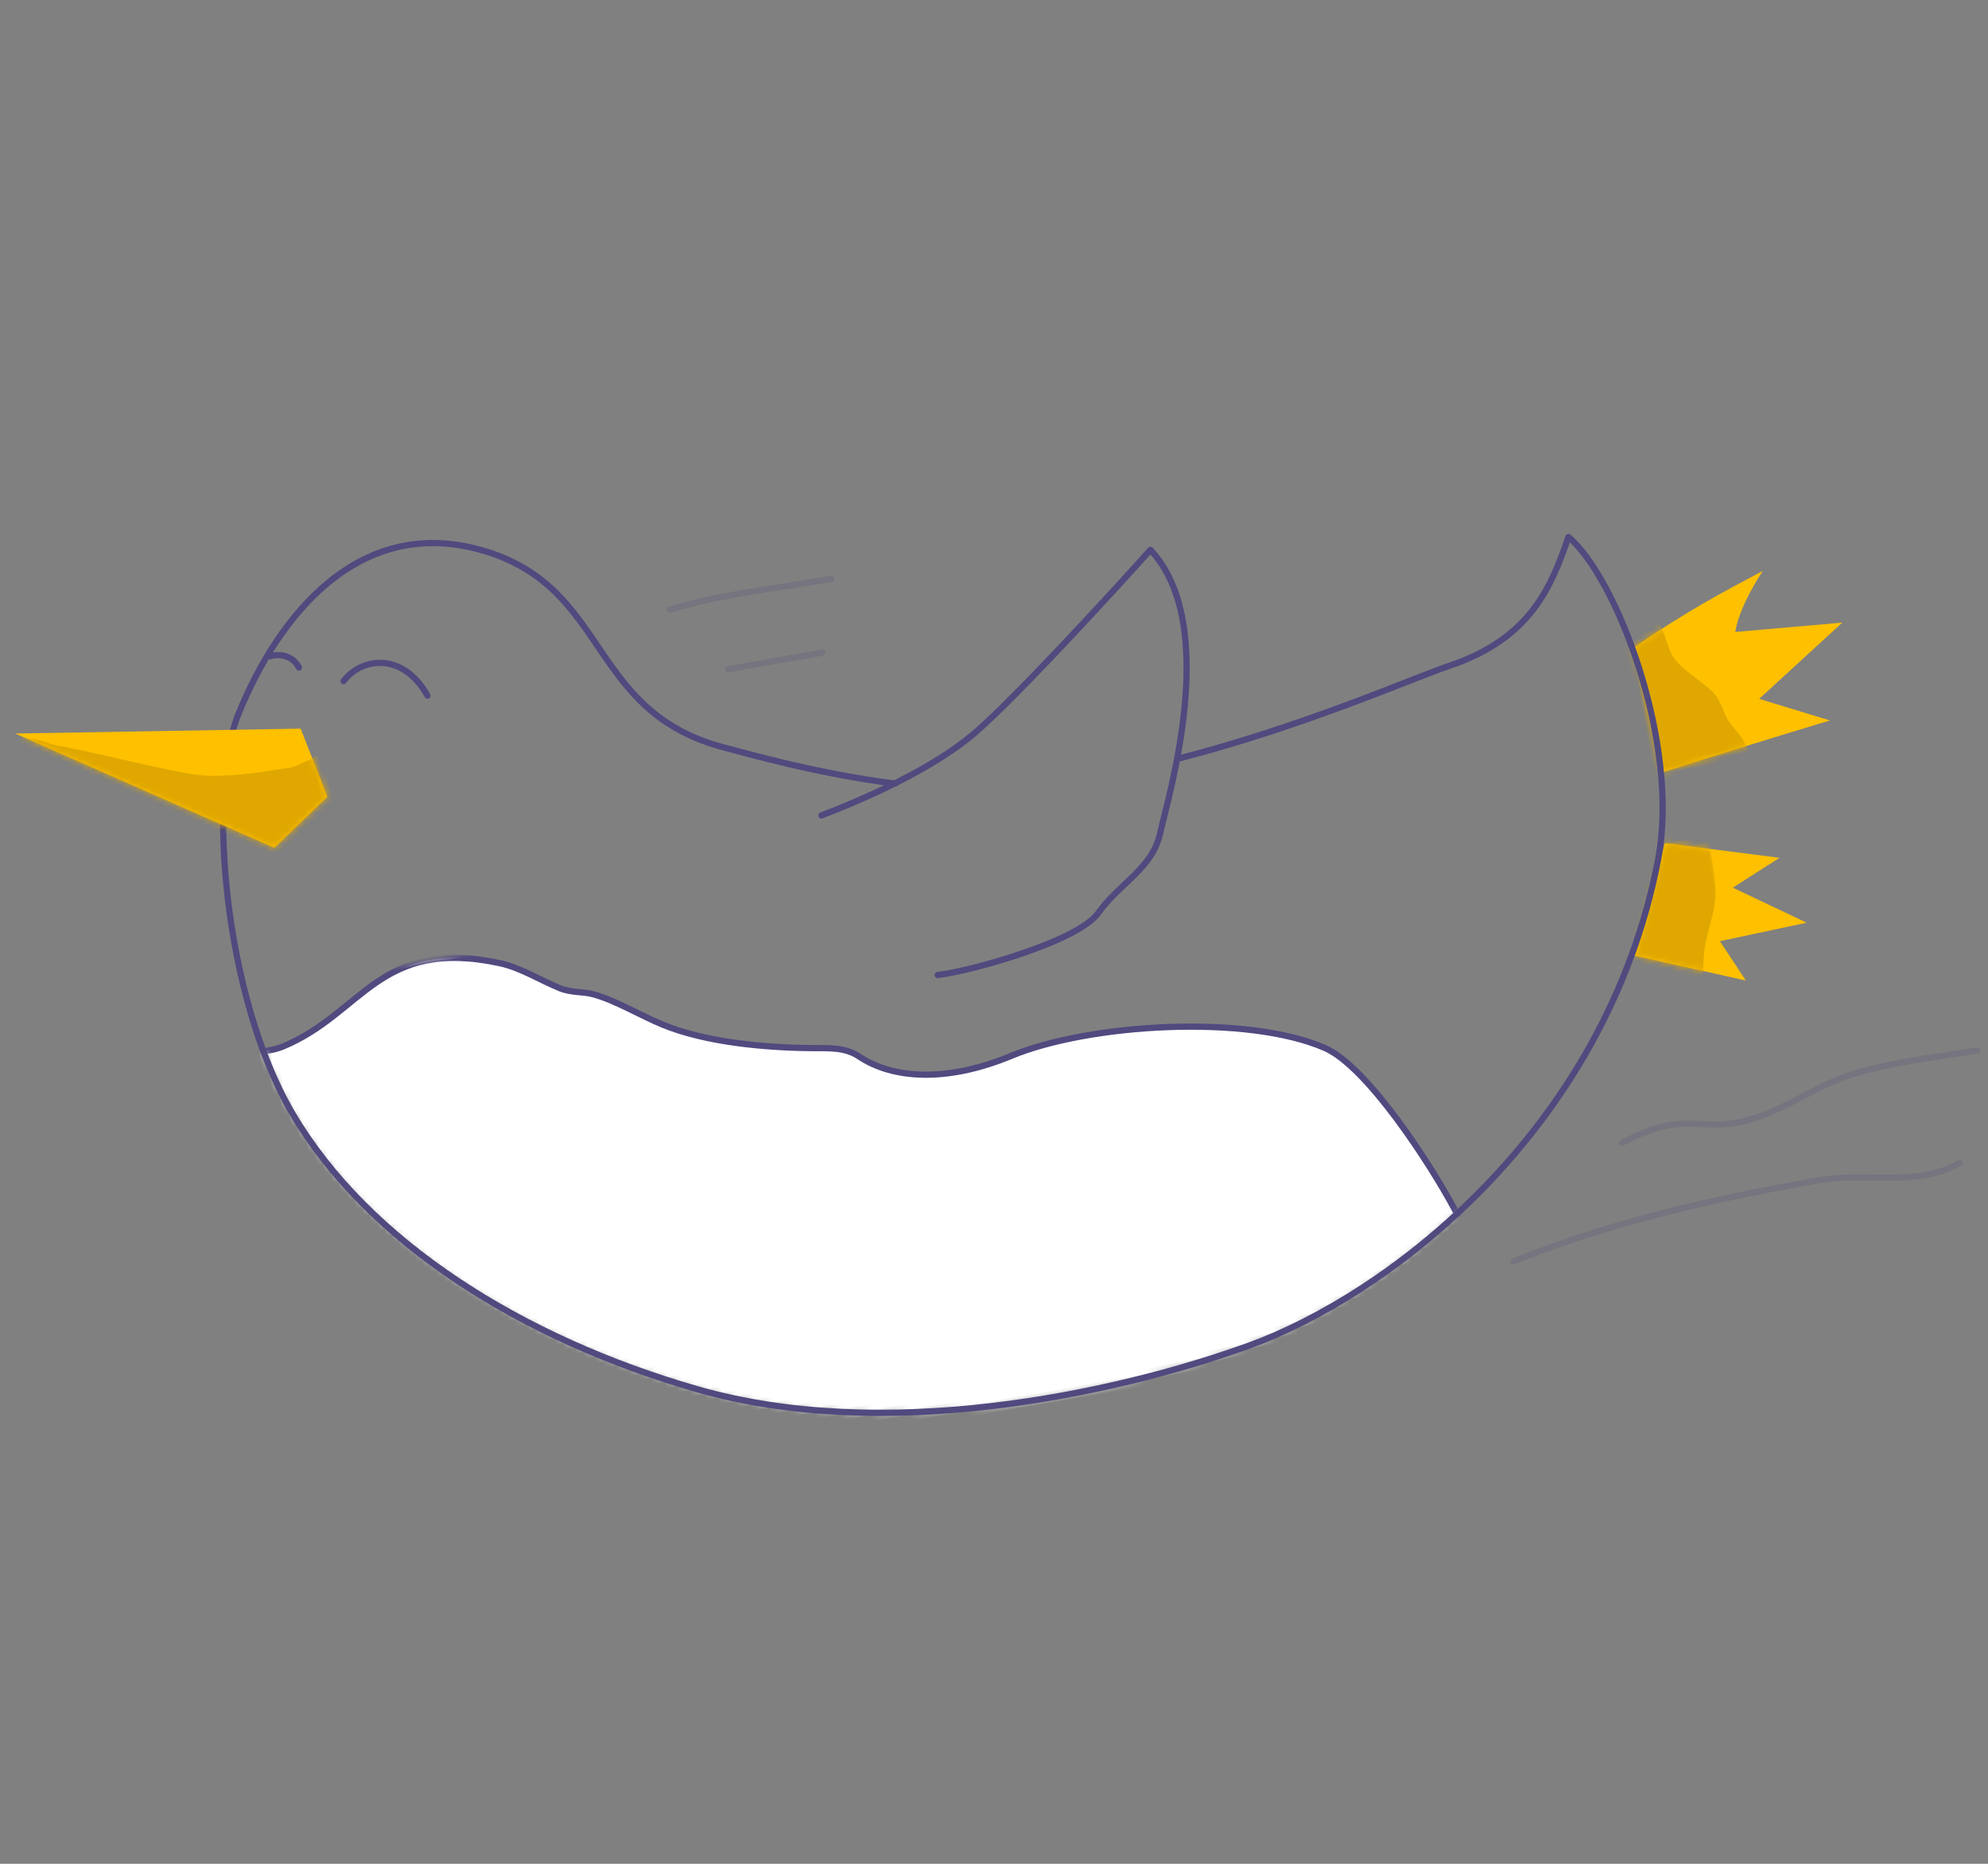 <?xml version="1.0" encoding="UTF-8" standalone="no"?>
<svg width="320px" height="300px" viewBox="0 0 320 300" version="1.1" xmlns="http://www.w3.org/2000/svg" xmlns:xlink="http://www.w3.org/1999/xlink">
    <rect x="0" y="0" width="320" height="300" fill="#808080" stroke="none"/>
    <!-- Generator: Sketch 39.1 (31720) - http://www.bohemiancoding.com/sketch -->
    <title>enjoy-penguin</title>
    <desc>Created with Sketch.</desc>
    <defs>
        <polygon id="path-1" points="14.965 2.83 7.965 0.651 0.003 17.643 14.965 23.865 14.965 20.128 13.923 17.719 14.965 17.682 14.965 2.83"></polygon>
        <path d="M17.075,0.28 C12.344,1.887 7.168,3.819 0.71,6.82 L1.836,27.306 C7.78,26.516 12.898,25.858 17.075,25.332 L17.075,0.28 L17.075,0.28 Z" id="path-3"></path>
        <path d="M0.046,0.892 C0.603,8.23 1.913,15.33 4.13,21.301 C12.534,43.94 34.371,63.606 60.674,76.443 C88.637,90.09 126.088,88.98 149.299,84.934 C160.502,82.982 175.462,77.332 189.728,67.328 L189.728,0.892 L0.046,0.892 L0.046,0.892 Z" id="path-5"></path>
        <polygon id="path-7" points="3.26 0.171 44.452 6.709 46.775 18.248 36.947 24.861 0.046 0.171 3.26 0.171"></polygon>
    </defs>
    <g id="Page-1" stroke="none" stroke-width="1" fill="none" fill-rule="evenodd">
        <g id="enjoy-penguin" transform="translate(161.656, 148.63) rotate(-10) translate(-161.656, -148.63) translate(10.156, 71.13)">
            <polyline id="Fill-1" fill="#FFC000" points="258.483 83.253 276.222 88.774 267.987 92.201 278.713 99.819 264.441 100.32 267.454 107.287 250.52 100.245"></polyline>
            <g id="Group-4" transform="translate(250.518, 82.602)">
                <mask id="mask-2" fill="white">
                    <use xlink:href="#path-1"></use>
                </mask>
                <g id="Clip-3"></g>
                <path d="M14.94,-1.93 C14.775,2.153 15.339,6.566 14.441,10.549 C13.716,13.76 11.67,16.47 10.928,19.763 C10.637,21.054 10.258,22.435 10.105,23.752 C9.953,25.064 10.122,26.602 8.973,27.512 C5.881,29.963 2.378,27.024 -0.489,25.689 C-3.888,24.107 -9.197,23.471 -10.297,18.594 C-10.49,17.739 -10.311,16.75 -10.261,15.888 C-10.1,13.098 -10.075,12.126 -9.85,9.506 C-9.646,7.132 -9.503,3.572 -8.41,1.414 C-7.077,-1.218 -2.855,-1.757 -0.489,-2.118 C3.859,-2.783 7.738,-4.259 11.956,-5.423 C12.869,-5.675 13.725,-4.1 14.872,-4.17" id="Fill-2" fill="#DFA700" mask="url(#mask-2)"></path>
            </g>
            <path d="M258.836,51.47 C268.295,47.074 275.003,44.973 281.59,42.828 C276.352,48.44 275.538,51.74 275.538,51.74 L292.754,53.246 L277.44,63.005 L288.061,68.418 C288.061,68.418 277.685,69.602 259.963,71.956" id="Fill-5" fill="#FFC000"></path>
            <g id="Group-8" transform="translate(258.127, 44.65)">
                <mask id="mask-4" fill="white">
                    <use xlink:href="#path-3"></use>
                </mask>
                <g id="Clip-7"></g>
                <path d="M3.029,-4.591 C3.167,-2.768 3.707,-1.465 4.263,0.196 C4.497,0.892 4.427,1.675 4.676,2.362 C4.919,3.037 5.465,3.524 5.704,4.185 C6.391,6.082 6.131,8.096 7.143,9.883 C8.538,12.345 10.905,14.01 12.39,16.379 C13.185,17.649 13.2,19.31 13.727,20.71 C14.279,22.177 15.294,23.409 15.784,24.927 C16.163,26.101 16.121,27.175 16.383,28.336 C16.618,29.376 17.268,30.89 17.019,31.992 C16.941,32.337 16.236,32.666 15.99,32.791 C14.557,33.513 13.101,33.321 11.567,33.36 C9.033,33.425 6.49,33.87 3.955,33.816 C2.416,33.783 0.692,33.069 -0.777,32.676 C-1.719,32.424 -3.336,32.562 -4.17,31.992 C-7.27,29.877 -8.302,27.138 -8.902,23.217 C-9.456,19.602 -9.883,15.731 -9.623,12.049 C-9.505,10.398 -9.001,8.782 -8.8,7.148 C-8.554,5.154 -9.33,2.887 -8.182,1.108 C-7.31,-0.244 -5.297,-0.619 -3.965,-0.83 C-3.299,-0.935 -2.797,-0.756 -2.387,-1.211" id="Fill-6" fill="#DFA700" mask="url(#mask-4)"></path>
            </g>
            <g id="Group-12" transform="translate(29.178, 66.337)">
                <mask id="mask-6" fill="white">
                    <use xlink:href="#path-5"></use>
                </mask>
                <g id="Clip-10"></g>
                <path d="M-33.653,16.675 C-21.274,7.153 -18.276,10.086 -4.139,10.086 C-1.518,10.086 1.444,11.203 4.526,10.52 C18.176,7.492 22.812,-4.124 41.226,3.366 C44.402,4.658 46.992,7.07 50.061,9.015 C51.745,10.082 53.584,10.159 55.158,10.897 C58.538,12.483 62.056,15.589 65.352,17.673 C71.822,21.765 81.156,24.228 88.46,25.58 C90.977,26.045 93.601,26.303 95.596,28.216 C100.213,32.64 108.604,34.832 119.724,32.358 C133.017,29.401 158.318,32.334 169.676,39.887 C175.888,44.018 183.19,61.382 185.649,68.879 C187.372,74.133 189.728,79.676 189.728,85.199 C189.728,85.199 156.952,101.504 143.121,104.891 C129.289,108.279 53.529,105.906 40.598,99.243 C27.666,92.579 -9.152,61.95 -12.891,49.149 C-16.629,36.349 -33.653,16.675 -33.653,16.675 L-33.653,16.675 Z" id="Fill-9" fill="#FFFFFF" mask="url(#mask-6)"></path>
                <path d="M-33.653,16.675 C-21.274,7.153 -18.276,10.086 -4.139,10.086 C-1.518,10.086 1.444,11.203 4.526,10.52 C18.176,7.492 22.812,-4.124 41.226,3.366 C44.402,4.658 46.992,7.07 50.061,9.015 C51.745,10.082 53.584,10.159 55.158,10.897 C58.538,12.483 62.056,15.589 65.352,17.673 C71.822,21.765 81.156,24.228 88.46,25.58 C90.977,26.045 93.601,26.303 95.596,28.216 C100.213,32.64 108.604,34.832 119.724,32.358 C133.017,29.401 158.318,32.334 169.676,39.887 C175.888,44.018 183.19,61.382 185.649,68.879 C187.372,74.133 189.728,79.676 189.728,85.199 C189.728,85.199 156.952,101.504 143.121,104.891 C129.289,108.279 53.529,105.906 40.598,99.243 C27.666,92.579 -9.152,61.95 -12.891,49.149 C-16.629,36.349 -33.653,16.675 -33.653,16.675 L-33.653,16.675 Z" id="Stroke-11" stroke="#504A7F" stroke-linecap="round" stroke-linejoin="round" mask="url(#mask-6)"></path>
            </g>
            <path d="M138.11,52.295 C125.896,48.502 115.499,43.381 112.181,41.873 C91.385,32.42 98.391,13.542 79.644,4.008 C60.897,-5.526 45.107,8.303 35.988,22.841 C28.661,34.522 25.833,67.499 33.309,87.638 C41.712,110.277 63.549,129.942 89.852,142.78 C117.816,156.427 155.266,155.317 178.477,151.271 C201.689,147.225 241.022,127.31 256.912,85.686 C263.712,67.876 258.202,39.703 251.734,32.023 C247.616,39.39 242.989,47.043 229.206,49.117 C223.135,50.031 204.758,54.613 183.604,56.261" id="Stroke-13" stroke="#504A7F" stroke-linecap="round" stroke-linejoin="round"></path>
            <polygon id="Fill-14" fill="#FFC000" points="45.406 26.962 -3.41060513e-13 19.755 37.901 45.113 47.73 38.501"></polygon>
            <g id="Group-17" transform="translate(0.954, 20.253)">
                <mask id="mask-8" fill="white">
                    <use xlink:href="#path-7"></use>
                </mask>
                <g id="Clip-16"></g>
                <path d="M-2.769,0.173 C-1.013,0.148 0.652,0.363 2.306,1.045 C3.35,1.476 4.262,2.163 5.309,2.55 C10.663,4.528 15.843,6.934 21.18,9.045 C24.128,10.212 26.942,11.463 30.116,11.896 C33.214,12.321 36.192,12.531 39.338,12.531 C40.467,12.531 41.733,12.714 42.841,12.451 C45.085,11.918 47.221,11.213 49.275,10.075 C49.474,9.965 50.855,9.236 51.184,9.599 C51.372,9.808 51.216,10.911 51.255,11.211 C51.485,12.973 51.593,14.193 51.398,16.043 C51.114,18.74 50.116,21.922 48.61,24.122 C47.814,25.285 46.598,26.155 45.536,26.973 C44.619,27.68 43.501,28.736 42.351,28.882 C37.473,29.503 32.208,28.136 27.481,27.06 C26.041,26.733 24.647,26.358 23.264,25.793 C22.893,25.642 21.451,25.161 21.048,24.764 C20.429,24.155 19.967,23.375 19.403,22.704 C18.092,21.142 16.593,19.714 15.4,18.031 C14.056,16.135 12.889,14.007 11.396,12.249 C10.075,10.693 8.529,9.812 7.107,8.447 C6.215,7.59 5.045,5.942 3.89,5.517 C3.046,5.205 2.11,5.202 1.245,4.962 C0.483,4.751 -0.602,3.932 -1.354,3.932" id="Fill-15" fill="#DFA700" mask="url(#mask-8)"></path>
            </g>
            <path d="M42.558,14.641 C44.386,14.409 46.295,15.356 46.832,17.218" id="Stroke-18" stroke="#504A7F" stroke-linecap="round" stroke-linejoin="round"></path>
            <path d="M53.542,20.625 C57.154,17.282 63.828,17.742 66.426,25.276" id="Stroke-19" stroke="#504A7F" stroke-linecap="round" stroke-linejoin="round"></path>
            <path d="M125.534,55.278 C133.7,53.684 144.847,50.848 152.289,46.405 C159.73,41.963 178.727,27.404 185.104,22.373 C194.211,36.266 180.925,62.194 178.727,67.565 C176.528,72.937 170.876,74.356 166.708,78.459 C162.54,82.562 143.908,84.156 139.501,83.817" id="Stroke-20" stroke="#504A7F" stroke-linecap="round" stroke-linejoin="round"></path>
            <path d="M222.784,145.321 C239.391,141.763 256.397,140.984 273.449,140.984 C281.308,140.984 288.81,144.901 296.239,142.167" id="Stroke-21" stroke="#504A7F" stroke-linecap="round" stroke-linejoin="round" opacity="0.2"></path>
            <path d="M243.332,129.537 C255.548,125.637 255.714,131.012 266.226,129.142 C270.612,128.362 274.9,126.509 279.035,125.596 C285.926,124.073 295.369,124.808 302.163,124.808" id="Stroke-22" stroke="#504A7F" stroke-linecap="round" stroke-linejoin="round" opacity="0.2"></path>
            <path d="M107.258,18.424 C116.187,17.344 124.316,18.047 133.679,18.047" id="Stroke-23" stroke="#504A7F" stroke-linecap="round" stroke-linejoin="round" opacity="0.2"></path>
            <path d="M114.852,29.493 L130.179,29.493" id="Stroke-24" stroke="#504A7F" stroke-linecap="round" stroke-linejoin="round" opacity="0.2"></path>
        </g>
    </g>
</svg>